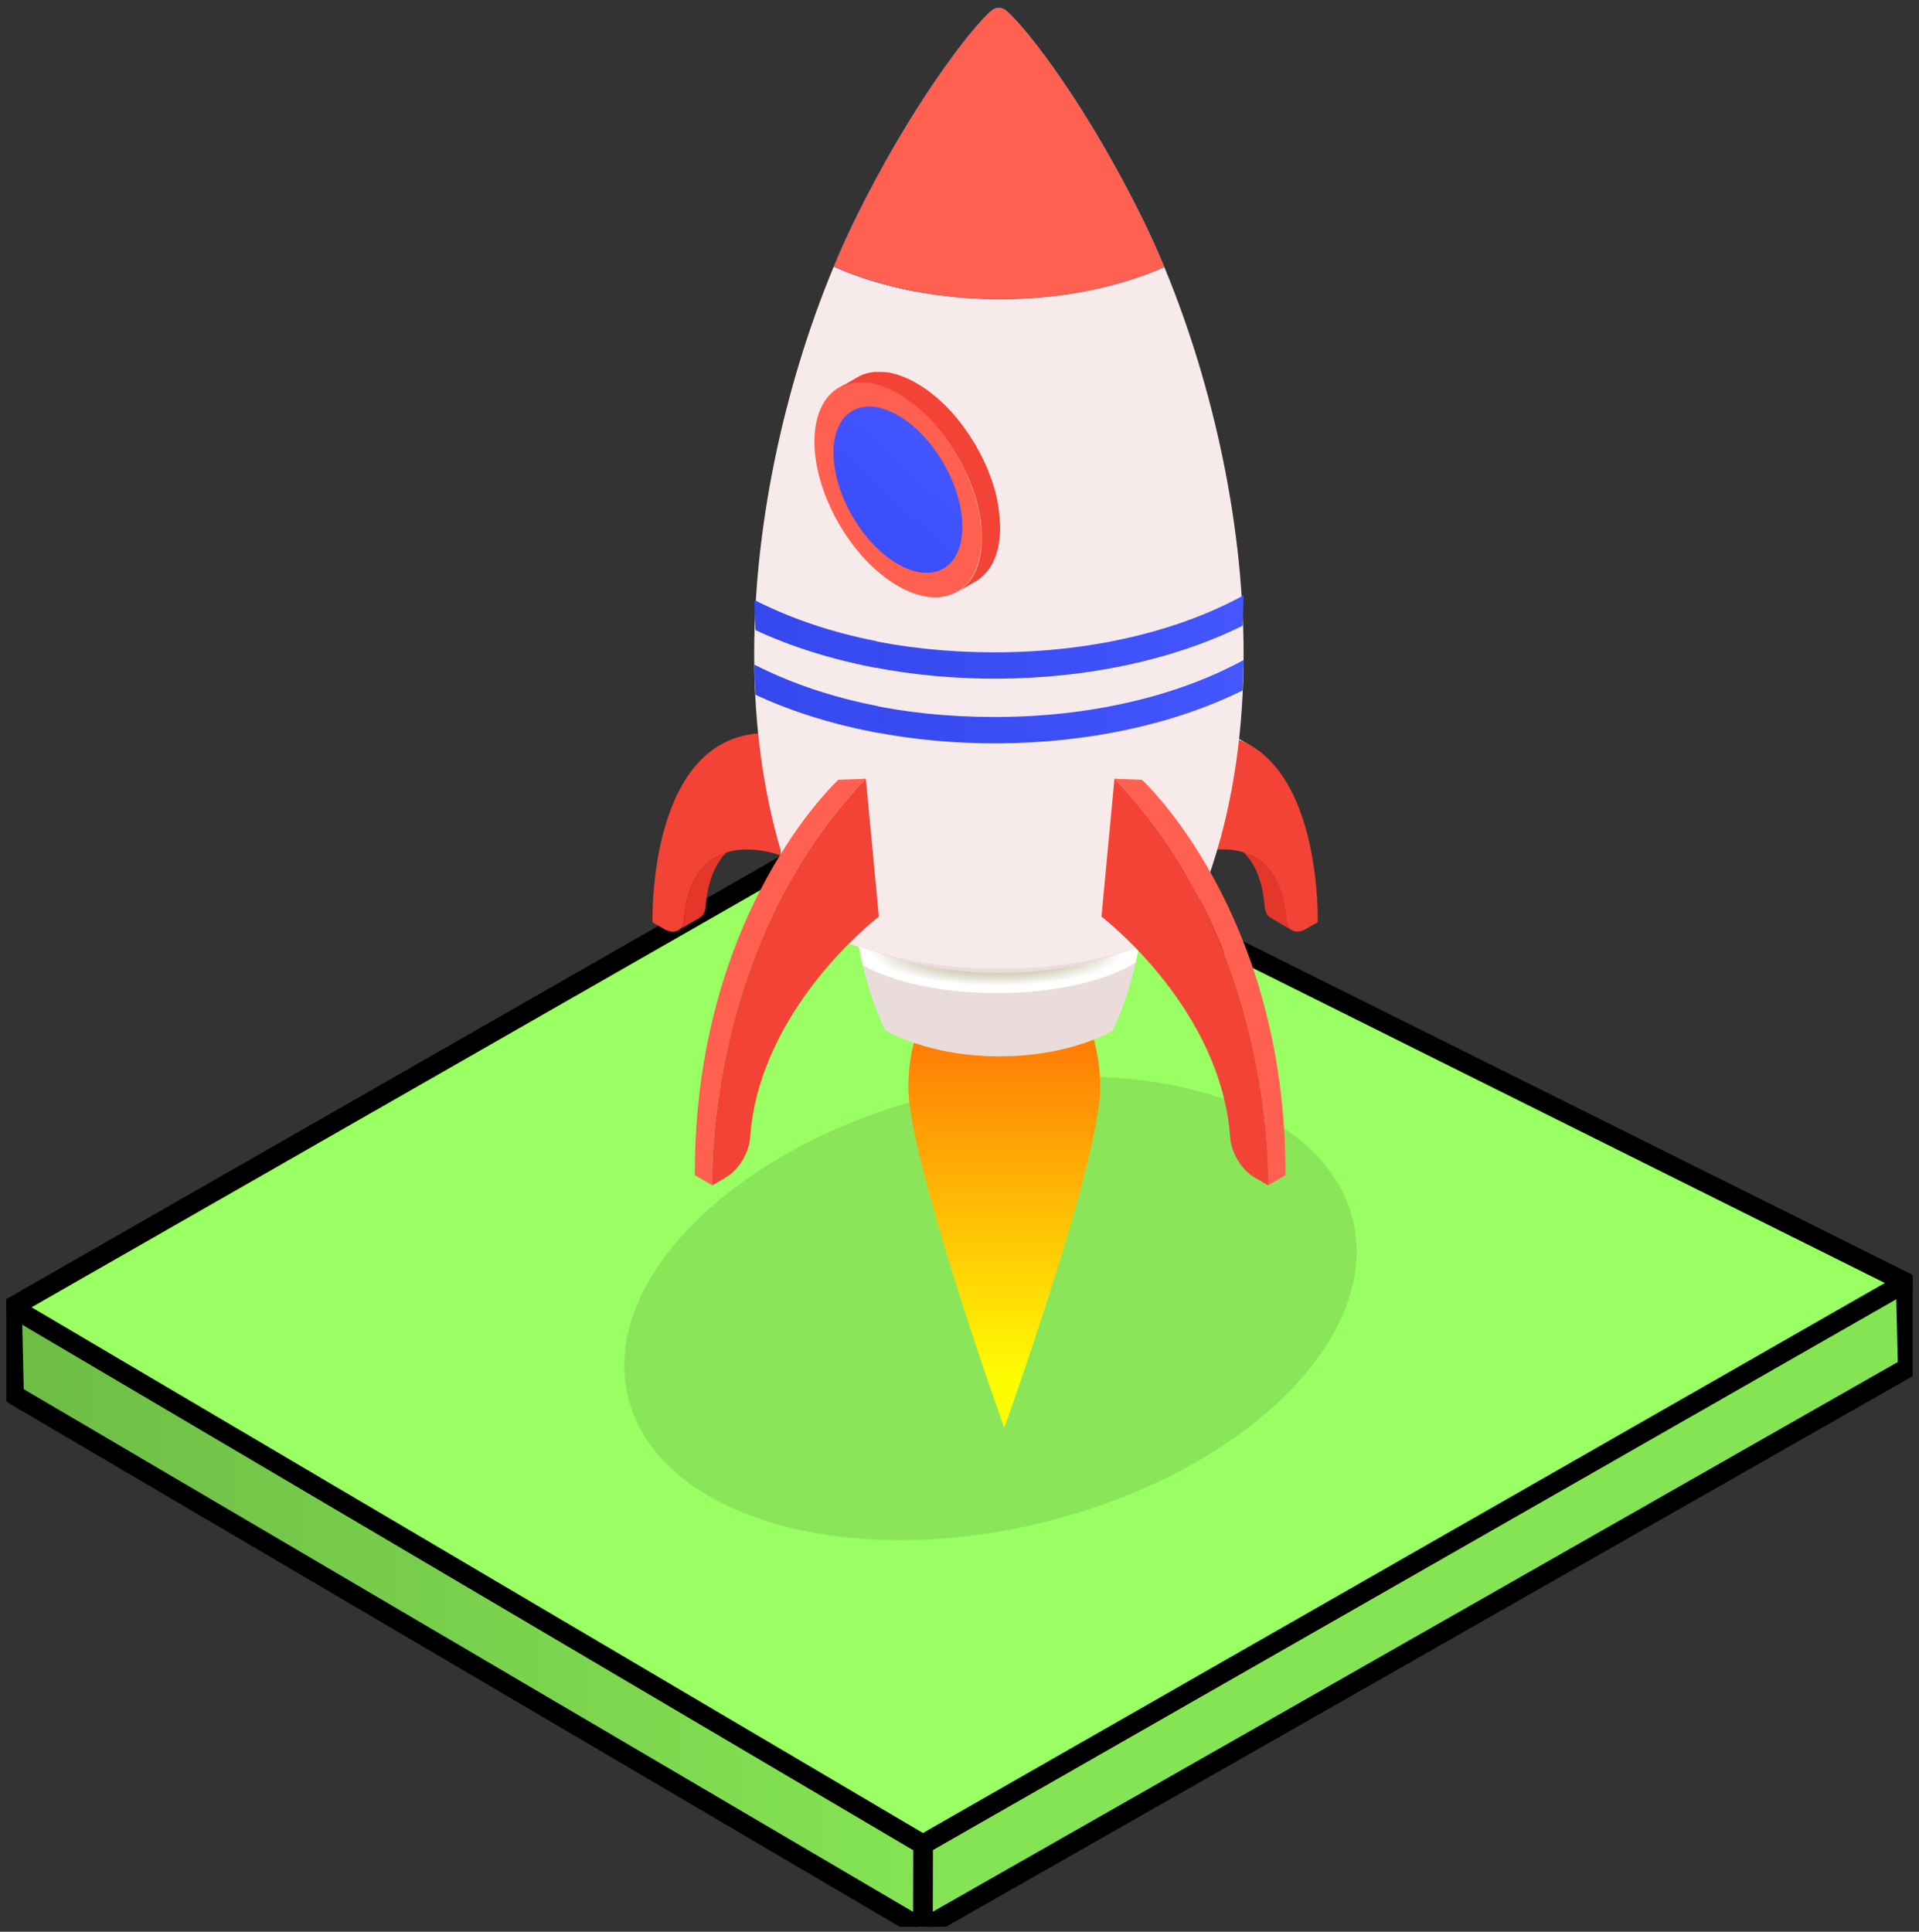 <svg width="150" height="151" viewBox="0 0 150 151" fill="none" xmlns="http://www.w3.org/2000/svg">
<rect x="0" y="0" width="150" height="151" fill="#333333" stroke="none"/>
<g clip-path="url(#clip0_515_9559)">
<path d="M72.136 144.17L148.962 100.242L149.121 106.906L72.136 150.762V144.17Z" fill="#84E453" stroke="black" stroke-width="1.535" stroke-linejoin="round"/>
<path d="M72.137 144.17L0.938 102.177L1.098 109.034L72.137 150.786L72.153 144.17H72.137Z" fill="url(#paint0_linear_515_9559)" stroke="black" stroke-width="1.535" stroke-linejoin="round"/>
<path d="M71.625 61.718L0.938 102.177L72.137 144.17L148.962 100.243L71.625 61.702V61.718Z" fill="#99FF62" stroke="black" stroke-width="1.535" stroke-linejoin="round"/>
<g clip-path="url(#clip1_515_9559)">
<g style="mix-blend-mode:multiply">
<path d="M81.517 119.006C97.159 115.172 108.005 104.575 105.742 95.338C103.479 86.101 88.964 81.721 73.322 85.555C57.68 89.39 46.835 99.986 49.098 109.224C51.361 118.461 65.876 122.841 81.517 119.006Z" fill="black" fill-opacity="0.1"/>
</g>
<path d="M86.001 84.988C86.001 79.256 82.641 74.612 78.501 74.612C74.362 74.612 71.001 79.256 71.001 84.988C71.001 90.719 78.501 111.612 78.501 111.612C78.501 111.612 86.001 90.719 86.001 84.988Z" fill="url(#paint1_linear_515_9559)"/>
<path d="M66.894 72.381C67.253 75.217 67.985 77.98 69.187 80.545C74.206 83.234 81.936 83.249 86.962 80.589C88.179 78.01 88.911 75.232 89.278 72.381H66.894Z" fill="#EADCDB"/>
<path style="mix-blend-mode:multiply" d="M67.436 75.438C69.744 76.76 73.583 77.627 77.928 77.627C82.507 77.627 86.515 76.665 88.772 75.232C88.867 74.798 88.955 74.358 89.036 73.924C82.581 76.775 73.576 76.76 67.113 73.88C67.209 74.402 67.311 74.931 67.428 75.445L67.436 75.438Z" fill="url(#paint2_radial_515_9559)"/>
<path d="M100.539 71.852C100.319 69.14 99.316 67.715 98.114 67.017L96.429 66.032C97.63 66.73 98.634 68.156 98.854 70.867C98.891 71.293 99.059 71.587 99.308 71.734L100.993 72.719C100.737 72.572 100.568 72.271 100.539 71.852Z" fill="#E4372A"/>
<path d="M92.956 57.376C103.199 56.171 103.016 71.293 103.001 72.087L102.093 72.609C101.279 73.079 100.605 72.741 100.532 71.844C99.916 64.32 93.322 66.738 92.978 66.862L92.948 57.369L92.956 57.376Z" fill="#F34336"/>
<path d="M96.048 57.266C96.048 57.266 96.004 57.236 95.982 57.229C95.967 57.222 95.945 57.215 95.93 57.2C95.85 57.156 95.769 57.112 95.689 57.068C95.659 57.053 95.637 57.038 95.608 57.023C95.505 56.972 95.396 56.92 95.286 56.877C95.286 56.877 95.278 56.877 95.271 56.877C95.256 56.877 95.242 56.862 95.227 56.862C95.139 56.825 95.051 56.796 94.963 56.759C94.927 56.744 94.897 56.737 94.861 56.722C94.78 56.693 94.692 56.663 94.612 56.641C94.59 56.641 94.575 56.627 94.553 56.619C94.546 56.619 94.538 56.619 94.531 56.619C94.421 56.59 94.304 56.56 94.187 56.531C94.165 56.531 94.143 56.524 94.121 56.516C94.025 56.494 93.93 56.472 93.835 56.458C93.82 56.458 93.798 56.45 93.784 56.45C93.762 56.45 93.747 56.45 93.725 56.443C93.63 56.428 93.535 56.413 93.439 56.399C93.41 56.399 93.381 56.392 93.344 56.384C93.219 56.369 93.095 56.355 92.963 56.347C92.963 56.347 92.948 56.347 92.941 56.347C92.926 56.347 92.904 56.347 92.882 56.347C92.765 56.347 92.648 56.34 92.531 56.333C92.494 56.333 92.457 56.333 92.413 56.333C92.267 56.333 92.128 56.333 91.981 56.34C91.908 56.34 91.835 56.347 91.761 56.355C91.718 56.355 91.674 56.355 91.629 56.362C91.512 56.369 91.395 56.384 91.27 56.399L92.956 57.383C93.08 57.369 93.198 57.354 93.315 57.347C93.359 57.347 93.403 57.347 93.447 57.339C93.52 57.339 93.593 57.332 93.666 57.325C93.813 57.325 93.96 57.317 94.099 57.317C94.135 57.317 94.172 57.317 94.216 57.317C94.333 57.317 94.45 57.317 94.568 57.332C94.59 57.332 94.619 57.332 94.641 57.332C94.773 57.339 94.897 57.354 95.022 57.369C95.051 57.369 95.081 57.376 95.117 57.383C95.213 57.398 95.308 57.413 95.403 57.428C95.44 57.428 95.476 57.442 95.513 57.45C95.608 57.464 95.703 57.486 95.799 57.508C95.821 57.508 95.843 57.516 95.865 57.523C95.982 57.553 96.092 57.582 96.209 57.611C96.238 57.619 96.267 57.626 96.297 57.641C96.385 57.67 96.465 57.692 96.546 57.721C96.583 57.736 96.612 57.743 96.649 57.758C96.737 57.788 96.824 57.824 96.912 57.861C96.934 57.868 96.949 57.876 96.971 57.883C97.081 57.927 97.183 57.979 97.293 58.03C97.323 58.045 97.345 58.059 97.374 58.074C97.454 58.118 97.535 58.162 97.616 58.206C97.652 58.228 97.696 58.251 97.733 58.273L96.048 57.288V57.266Z" fill="url(#paint3_linear_515_9559)"/>
<path d="M92.985 66.877L91.3 65.892L91.27 56.399L92.956 57.376L92.985 66.877Z" fill="url(#paint4_linear_515_9559)"/>
<path d="M53.47 71.852C53.69 69.14 54.694 67.715 55.896 67.017L57.581 66.032C56.379 66.73 55.375 68.156 55.156 70.867C55.119 71.293 54.95 71.587 54.701 71.734L53.016 72.719C53.273 72.572 53.434 72.271 53.47 71.852Z" fill="#E4372A"/>
<path d="M61.047 57.376C50.803 56.171 50.994 71.293 51.001 72.094L51.91 72.616C52.723 73.086 53.397 72.748 53.47 71.852C54.086 64.327 60.68 66.745 61.025 66.87L61.054 57.376H61.047Z" fill="#F34336"/>
<path d="M61.025 66.877L62.71 65.892L62.732 56.399L61.047 57.376L61.025 66.877Z" fill="url(#paint5_linear_515_9559)"/>
<path d="M96.978 56.524C96.495 62.05 95.22 67.465 92.875 72.432C84.501 76.863 71.62 76.834 63.252 72.359C60.922 67.399 59.654 61.983 59.178 56.465C58.211 45.34 60.453 33.789 63.699 24.663C64.644 22.003 65.67 19.556 66.732 17.381C71.077 8.445 75.928 2.133 77.532 0.811C77.847 0.554 78.309 0.554 78.624 0.811C80.229 2.133 85.087 8.445 89.432 17.373C90.501 19.563 91.534 22.032 92.48 24.707C95.718 33.848 97.953 45.399 96.978 56.524Z" fill="#F7EAEA"/>
<path d="M91.014 20.886C90.501 19.651 89.974 18.475 89.431 17.373C85.087 8.445 80.229 2.133 78.624 0.811C78.309 0.554 77.847 0.554 77.532 0.811C75.928 2.133 71.077 8.445 66.732 17.373C66.205 18.461 65.677 19.622 65.172 20.841C72.792 24.229 83.409 24.244 91.014 20.886Z" fill="url(#paint6_linear_515_9559)"/>
<path d="M78.331 0.649C76.946 4.125 73.979 12.193 71.671 22.811C69.37 22.385 67.165 21.731 65.164 20.841C65.333 20.437 65.501 20.048 65.67 19.659C65.89 19.159 66.109 18.674 66.329 18.196C66.469 17.917 66.6 17.645 66.725 17.366C71.077 8.445 75.928 2.126 77.54 0.811C77.723 0.649 77.972 0.598 78.206 0.627C78.25 0.627 78.287 0.642 78.331 0.656V0.649Z" fill="url(#paint7_linear_515_9559)"/>
<g style="mix-blend-mode:multiply" opacity="0.53">
<path d="M68.535 52.218C65.172 51.593 61.955 50.601 59.061 49.257C59.039 48.963 59.024 48.661 59.017 48.36C59.017 48.36 59.017 48.345 59.017 48.338C59.032 47.882 59.053 47.427 59.083 46.971C61.867 48.375 65.069 49.433 68.52 50.109C68.52 50.814 68.52 51.512 68.52 52.218H68.535Z" fill="#4356FF"/>
</g>
<g style="mix-blend-mode:multiply" opacity="0.53">
<path d="M68.733 57.303C65.289 56.678 62.006 55.679 59.061 54.305C59.01 53.555 58.988 52.791 58.966 52.034V51.961C61.809 53.408 65.084 54.503 68.615 55.186C68.652 55.892 68.681 56.597 68.733 57.303Z" fill="#4356FF"/>
</g>
<path d="M55.669 92.654C55.654 91.706 55.324 73.74 67.677 60.874L65.531 60.955C65.531 60.955 54.254 71.293 54.313 91.861L55.669 92.654Z" fill="#FF604F"/>
<path d="M67.678 60.874C55.324 73.74 55.654 91.706 55.669 92.654L56.76 92.022C57.742 91.449 58.555 90.104 58.636 88.921C59.325 78.987 68.278 71.977 68.696 71.646L67.678 60.874Z" fill="#F34336"/>
<path d="M99.125 92.654C99.14 91.706 99.47 73.74 87.116 60.874L89.263 60.955C89.263 60.955 100.539 71.293 100.481 91.861L99.125 92.654Z" fill="#FF604F"/>
<path d="M87.116 60.874C99.477 73.74 99.14 91.706 99.125 92.654L98.033 92.022C97.052 91.449 96.238 90.104 96.158 88.921C95.469 78.987 86.515 71.977 86.098 71.646L87.116 60.874Z" fill="#F34336"/>
<path d="M70.213 30.747C73.817 32.834 76.734 37.896 76.719 42.055C76.704 46.207 73.773 47.882 70.169 45.795C66.564 43.709 63.648 38.646 63.662 34.494C63.677 30.335 66.608 28.66 70.213 30.747Z" fill="#FF604F"/>
<path d="M70.205 32.474C72.989 34.083 75.231 37.985 75.224 41.196C75.217 44.399 72.953 45.693 70.168 44.084C67.384 42.474 65.142 38.572 65.149 35.361C65.157 32.157 67.421 30.864 70.205 32.474Z" fill="url(#paint8_linear_515_9559)"/>
<path d="M78.155 40.924C78.155 40.821 78.148 40.711 78.14 40.608C78.14 40.556 78.133 40.512 78.126 40.461C78.126 40.439 78.126 40.417 78.126 40.402C78.126 40.365 78.126 40.329 78.118 40.292C78.111 40.182 78.096 40.079 78.082 39.968C78.067 39.858 78.052 39.748 78.038 39.638C78.038 39.638 78.038 39.638 78.038 39.63C78.038 39.63 78.038 39.623 78.038 39.616C78.023 39.513 78.001 39.41 77.987 39.307C77.965 39.197 77.942 39.079 77.921 38.969C77.913 38.925 77.898 38.888 77.891 38.844C77.891 38.822 77.877 38.8 77.877 38.771C77.862 38.719 77.855 38.668 77.84 38.617C77.811 38.499 77.781 38.381 77.752 38.271C77.73 38.183 77.701 38.102 77.679 38.014C77.679 37.999 77.671 37.985 77.664 37.97C77.664 37.955 77.657 37.941 77.649 37.926C77.613 37.816 77.576 37.698 77.54 37.588C77.503 37.477 77.466 37.367 77.422 37.257C77.415 37.235 77.408 37.213 77.4 37.198C77.4 37.184 77.386 37.162 77.378 37.147C77.349 37.081 77.327 37.007 77.298 36.941C77.254 36.838 77.217 36.728 77.173 36.625C77.144 36.552 77.107 36.471 77.078 36.397C77.078 36.383 77.063 36.368 77.063 36.361C77.063 36.346 77.049 36.331 77.041 36.316C76.997 36.214 76.946 36.103 76.895 36.001C76.843 35.883 76.785 35.773 76.726 35.655C76.719 35.641 76.712 35.618 76.697 35.604C76.682 35.582 76.675 35.56 76.66 35.538C76.616 35.45 76.565 35.354 76.521 35.266C76.462 35.156 76.397 35.038 76.331 34.928C76.301 34.869 76.265 34.818 76.235 34.759C76.221 34.737 76.213 34.715 76.199 34.693C76.14 34.597 76.081 34.502 76.016 34.406C75.928 34.266 75.847 34.127 75.752 33.987C75.737 33.965 75.722 33.943 75.708 33.921C75.576 33.723 75.437 33.524 75.297 33.333C75.202 33.201 75.107 33.076 75.004 32.951C74.924 32.848 74.843 32.745 74.763 32.65C74.682 32.547 74.594 32.452 74.513 32.356C74.433 32.26 74.345 32.165 74.257 32.077C74.242 32.062 74.228 32.047 74.213 32.033C74.198 32.018 74.184 32.003 74.169 31.988C74.111 31.922 74.052 31.864 73.993 31.797C73.905 31.702 73.81 31.614 73.715 31.526C73.686 31.496 73.656 31.474 73.627 31.445C73.605 31.423 73.583 31.408 73.561 31.386C73.517 31.342 73.473 31.298 73.429 31.261C73.334 31.173 73.239 31.092 73.136 31.004C73.092 30.967 73.048 30.93 73.004 30.901C72.982 30.886 72.96 30.864 72.938 30.85C72.909 30.82 72.872 30.798 72.843 30.769C72.748 30.695 72.652 30.622 72.557 30.548C72.491 30.497 72.418 30.445 72.345 30.401C72.33 30.394 72.323 30.379 72.308 30.372C72.293 30.365 72.286 30.357 72.271 30.35C72.176 30.284 72.088 30.225 71.993 30.166C71.898 30.107 71.81 30.049 71.715 29.997C71.692 29.983 71.671 29.975 71.649 29.96C71.583 29.924 71.509 29.88 71.443 29.843C71.356 29.791 71.268 29.747 71.172 29.703C71.114 29.674 71.055 29.652 71.004 29.622C70.989 29.622 70.975 29.608 70.96 29.6C70.945 29.593 70.923 29.586 70.909 29.578C70.821 29.542 70.733 29.505 70.645 29.468C70.557 29.431 70.469 29.402 70.381 29.365C70.366 29.365 70.352 29.358 70.337 29.351C70.322 29.351 70.308 29.343 70.3 29.336C70.242 29.314 70.183 29.299 70.125 29.277C70.037 29.248 69.941 29.226 69.853 29.204C69.809 29.196 69.766 29.182 69.729 29.174C69.707 29.174 69.692 29.167 69.67 29.16C69.641 29.16 69.612 29.145 69.59 29.137C69.494 29.115 69.399 29.101 69.304 29.093C69.245 29.086 69.187 29.079 69.135 29.079C69.113 29.079 69.091 29.079 69.077 29.079C69.055 29.079 69.04 29.079 69.018 29.079C68.916 29.079 68.813 29.071 68.71 29.071C68.666 29.071 68.623 29.071 68.579 29.071C68.542 29.071 68.513 29.071 68.476 29.071C68.439 29.071 68.403 29.071 68.373 29.071C68.242 29.086 68.117 29.101 68 29.123C67.97 29.123 67.948 29.137 67.919 29.145C67.795 29.174 67.67 29.204 67.545 29.248C67.531 29.248 67.516 29.262 67.501 29.262C67.48 29.27 67.465 29.277 67.443 29.284C67.296 29.343 67.15 29.409 67.018 29.49L65.575 30.328C65.714 30.247 65.853 30.181 66.007 30.122C66.029 30.115 66.043 30.107 66.065 30.1C66.197 30.049 66.337 30.012 66.476 29.983C66.505 29.983 66.527 29.968 66.556 29.96C66.718 29.931 66.879 29.909 67.047 29.902C67.084 29.902 67.113 29.902 67.15 29.902C67.311 29.902 67.48 29.902 67.648 29.909C67.67 29.909 67.692 29.909 67.707 29.909C67.882 29.924 68.066 29.953 68.249 29.99C68.271 29.99 68.285 29.997 68.307 30.005C68.498 30.049 68.689 30.1 68.886 30.166C68.901 30.166 68.916 30.174 68.923 30.181C69.128 30.254 69.333 30.335 69.546 30.431C69.56 30.431 69.575 30.445 69.59 30.453C69.802 30.548 70.022 30.666 70.234 30.791C70.454 30.916 70.674 31.055 70.887 31.21C70.901 31.217 70.909 31.224 70.923 31.239C71.121 31.379 71.319 31.526 71.517 31.687C71.539 31.702 71.561 31.724 71.583 31.739C71.773 31.893 71.956 32.055 72.139 32.224C72.162 32.246 72.183 32.26 72.205 32.282C72.389 32.459 72.572 32.635 72.748 32.826C72.762 32.841 72.777 32.856 72.792 32.87C72.982 33.076 73.165 33.282 73.341 33.495C73.524 33.715 73.7 33.943 73.876 34.178C74.03 34.391 74.184 34.612 74.33 34.832C74.418 34.972 74.506 35.111 74.594 35.251C74.667 35.369 74.741 35.486 74.814 35.604C74.843 35.663 74.88 35.714 74.909 35.773C75.026 35.971 75.136 36.177 75.239 36.383C75.254 36.405 75.261 36.427 75.275 36.449C75.4 36.699 75.517 36.949 75.635 37.206C75.635 37.22 75.649 37.235 75.649 37.242C75.759 37.492 75.862 37.742 75.95 37.999C75.95 38.014 75.964 38.036 75.972 38.051C76.067 38.308 76.155 38.572 76.235 38.83C76.235 38.844 76.243 38.859 76.25 38.874C76.323 39.123 76.389 39.373 76.448 39.623C76.448 39.645 76.462 39.667 76.462 39.697C76.521 39.954 76.572 40.211 76.616 40.468C76.616 40.468 76.616 40.476 76.616 40.483C76.66 40.74 76.69 40.997 76.712 41.255C76.712 41.276 76.712 41.298 76.712 41.313C76.734 41.57 76.741 41.82 76.741 42.07C76.741 42.32 76.726 42.555 76.704 42.79C76.704 42.812 76.704 42.834 76.704 42.849C76.682 43.062 76.653 43.261 76.616 43.459C76.616 43.488 76.609 43.51 76.602 43.54C76.565 43.731 76.514 43.907 76.462 44.084C76.455 44.113 76.441 44.15 76.433 44.179C76.382 44.341 76.316 44.495 76.25 44.649C76.243 44.664 76.235 44.686 76.228 44.701C76.147 44.87 76.059 45.031 75.964 45.178C75.95 45.2 75.935 45.215 75.92 45.237C75.84 45.355 75.759 45.465 75.664 45.575C75.635 45.612 75.598 45.649 75.561 45.685C75.481 45.766 75.4 45.847 75.319 45.92C75.283 45.95 75.254 45.987 75.217 46.009C75.1 46.104 74.975 46.192 74.843 46.273L76.287 45.435C76.418 45.362 76.543 45.267 76.66 45.171C76.697 45.142 76.734 45.112 76.763 45.075C76.851 45.002 76.931 44.921 77.005 44.84C77.041 44.804 77.071 44.767 77.107 44.73C77.195 44.627 77.283 44.517 77.364 44.392C77.378 44.37 77.393 44.355 77.408 44.333C77.408 44.333 77.408 44.326 77.415 44.319C77.503 44.179 77.584 44.032 77.664 43.87C77.664 43.87 77.664 43.863 77.664 43.856C77.671 43.841 77.679 43.819 77.686 43.804C77.73 43.701 77.774 43.606 77.818 43.496C77.84 43.444 77.855 43.385 77.869 43.334C77.877 43.305 77.891 43.268 77.898 43.238C77.906 43.209 77.921 43.18 77.928 43.15C77.957 43.04 77.987 42.93 78.016 42.82C78.023 42.783 78.03 42.739 78.038 42.695C78.038 42.673 78.045 42.643 78.052 42.614C78.06 42.577 78.067 42.533 78.074 42.496C78.089 42.393 78.111 42.291 78.118 42.18C78.118 42.121 78.133 42.063 78.14 42.004C78.14 41.982 78.14 41.96 78.14 41.945C78.14 41.923 78.14 41.894 78.148 41.872C78.155 41.769 78.162 41.666 78.17 41.563C78.17 41.46 78.17 41.357 78.177 41.247C78.177 41.247 78.177 41.232 78.177 41.225C78.177 41.13 78.177 41.027 78.177 40.931L78.155 40.924Z" fill="#F34336"/>
<path d="M91.014 20.886C90.501 19.651 89.974 18.475 89.431 17.373C85.087 8.445 80.229 2.133 78.624 0.811C78.309 0.554 77.847 0.554 77.532 0.811C75.928 2.133 71.077 8.445 66.732 17.373C66.205 18.461 65.677 19.622 65.172 20.841C72.792 24.229 83.409 24.244 91.014 20.886Z" fill="#FF604F"/>
<path d="M97.125 53.967C97.161 53.18 97.183 52.387 97.198 51.6C91.945 54.466 85.087 56.046 77.759 56.046C70.432 56.046 64.146 54.599 58.966 51.961C58.98 52.747 59.017 53.526 59.061 54.305C70.213 59.485 86.23 59.375 97.132 53.967H97.125Z" fill="url(#paint9_linear_515_9559)"/>
<path d="M97.125 48.911C97.161 48.125 97.183 47.331 97.198 46.545C91.945 49.411 85.087 50.991 77.759 50.991C70.432 50.991 64.146 49.543 58.966 46.905C58.98 47.691 59.017 48.47 59.061 49.249C70.213 54.429 86.23 54.319 97.132 48.911H97.125Z" fill="url(#paint10_linear_515_9559)"/>
<g style="mix-blend-mode:multiply" opacity="0.53">
<g style="mix-blend-mode:multiply" opacity="0.4">
<path d="M68.733 57.303C65.289 56.678 62.006 55.679 59.061 54.305C59.01 53.555 58.988 52.791 58.966 52.034V51.961C61.809 53.408 65.084 54.503 68.615 55.186C68.652 55.892 68.681 56.597 68.733 57.303Z" fill="#4356FF"/>
</g>
<g style="mix-blend-mode:multiply" opacity="0.4">
<path d="M68.535 52.218C65.172 51.593 61.955 50.601 59.061 49.257C59.039 48.963 59.024 48.661 59.017 48.36C59.017 48.36 59.017 48.345 59.017 48.338C58.988 47.86 58.973 47.383 58.958 46.913C59.002 46.934 59.039 46.957 59.083 46.971C61.867 48.375 65.069 49.433 68.52 50.109C68.52 50.814 68.52 51.512 68.52 52.218H68.535Z" fill="#4356FF"/>
</g>
</g>
</g>
</g>
<defs>
<linearGradient id="paint0_linear_515_9559" x1="0.938" y1="126.602" x2="72.312" y2="126.602" gradientUnits="userSpaceOnUse">
<stop stop-color="#6EBD46"/>
<stop offset="1" stop-color="#84E453"/>
</linearGradient>
<linearGradient id="paint1_linear_515_9559" x1="78.501" y1="107.442" x2="78.501" y2="78.895" gradientUnits="userSpaceOnUse">
<stop stop-color="#FFFB03"/>
<stop offset="1" stop-color="#FF7006"/>
</linearGradient>
<radialGradient id="paint2_radial_515_9559" cx="0" cy="0" r="1" gradientUnits="userSpaceOnUse" gradientTransform="translate(77.95 74.497) scale(9.789 2.552)">
<stop offset="0.01" stop-color="#AFA477"/>
<stop offset="0.15" stop-color="#B2A77C"/>
<stop offset="0.33" stop-color="#BCB38D"/>
<stop offset="0.54" stop-color="#CCC5A8"/>
<stop offset="0.77" stop-color="#E2DECF"/>
<stop offset="1" stop-color="white"/>
</radialGradient>
<linearGradient id="paint3_linear_515_9559" x1="91.27" y1="57.288" x2="97.733" y2="57.288" gradientUnits="userSpaceOnUse">
<stop offset="0.07" stop-color="#BFB89D"/>
<stop offset="1" stop-color="#EFEBDA"/>
</linearGradient>
<linearGradient id="paint4_linear_515_9559" x1="91.27" y1="61.638" x2="92.985" y2="61.638" gradientUnits="userSpaceOnUse">
<stop offset="0.04" stop-color="#FFFDF5"/>
<stop offset="1" stop-color="#EFEBDA"/>
</linearGradient>
<linearGradient id="paint5_linear_515_9559" x1="62.739" y1="61.638" x2="61.025" y2="61.638" gradientUnits="userSpaceOnUse">
<stop offset="0.04" stop-color="#FFFDF5"/>
<stop offset="1" stop-color="#EFEBDA"/>
</linearGradient>
<linearGradient id="paint6_linear_515_9559" x1="64.519" y1="12.002" x2="91.117" y2="12.002" gradientUnits="userSpaceOnUse">
<stop stop-color="#0031BA"/>
<stop offset="1" stop-color="#0089F9"/>
</linearGradient>
<linearGradient id="paint7_linear_515_9559" x1="80.427" y1="18.799" x2="68.305" y2="7.62" gradientUnits="userSpaceOnUse">
<stop stop-color="#0031BA"/>
<stop offset="1" stop-color="#0089F9"/>
</linearGradient>
<linearGradient id="paint8_linear_515_9559" x1="65.508" y1="43.393" x2="73.895" y2="34.268" gradientUnits="userSpaceOnUse">
<stop stop-color="#384BF7"/>
<stop offset="1" stop-color="#4356FF"/>
</linearGradient>
<linearGradient id="paint9_linear_515_9559" x1="58.966" y1="54.856" x2="97.198" y2="54.856" gradientUnits="userSpaceOnUse">
<stop stop-color="#3245E8"/>
<stop offset="0.98" stop-color="#4356FF"/>
</linearGradient>
<linearGradient id="paint10_linear_515_9559" x1="58.966" y1="49.8" x2="97.198" y2="49.8" gradientUnits="userSpaceOnUse">
<stop stop-color="#3245E8"/>
<stop offset="0.98" stop-color="#4356FF"/>
</linearGradient>
<clipPath id="clip0_515_9559">
<rect width="149.007" height="150" fill="white" transform="translate(0.497 0.612)"/>
</clipPath>
<clipPath id="clip1_515_9559">
<rect width="148" height="143" fill="white" transform="translate(3.497 0.612)"/>
</clipPath>
</defs>
</svg>
